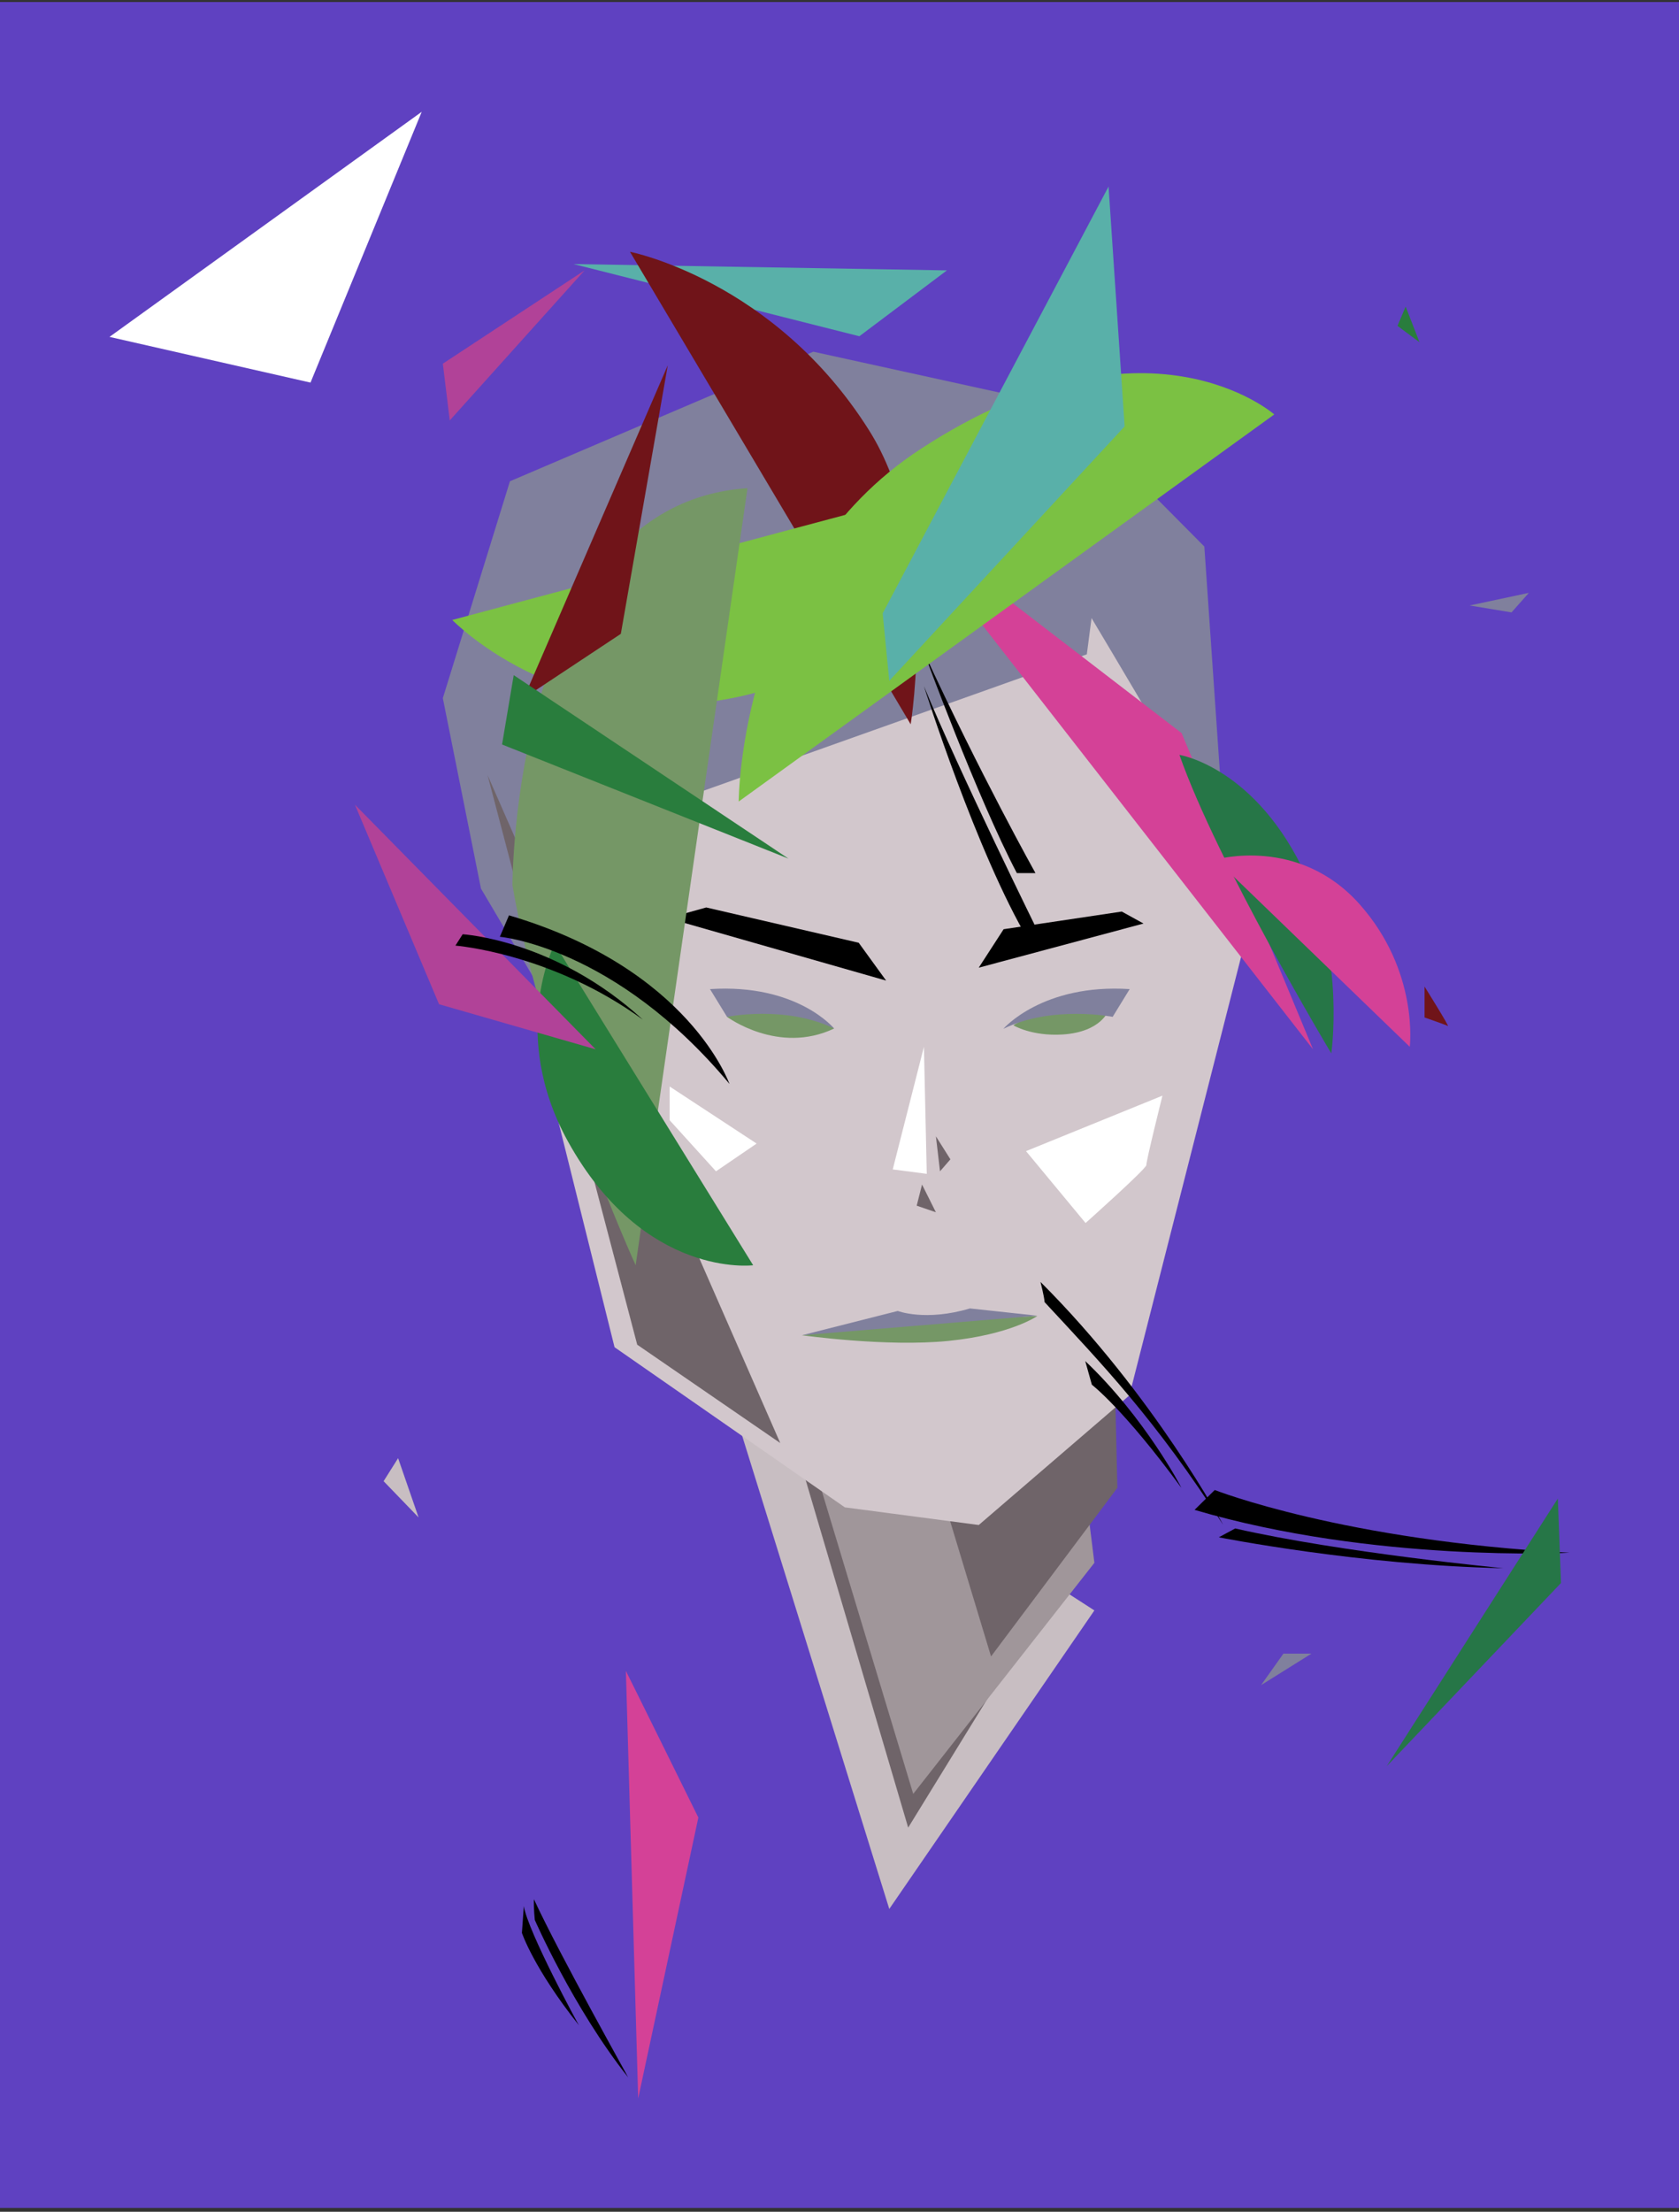 <svg width="360" height="474" viewBox="0 0 360 474" fill="none" xmlns="http://www.w3.org/2000/svg">
<rect x="0" y="0" width="360" height="474" fill="#333333" stroke="none"/>
<g clip-path="url(#clip0_817_12888)">
<rect width="360" height="472.7" transform="translate(0 0.445)" fill="#5F41C1"/>
<path d="M0 0.445H360V473.145H0V0.445Z" fill="#5F41C1"/>
<path d="M230.733 280.476L242.42 270.612L237.016 290.744L226.883 300.337L230.733 280.476Z" fill="#6F6469"/>
<path d="M154.734 293.581L190.673 409.103L234.65 345.127L154.734 293.581Z" fill="#C8BEC2"/>
<path d="M170.406 309.255L194.726 391.674L230.259 333.913L170.406 309.255Z" fill="#6F6469"/>
<path d="M170.406 300.337L195.806 384.445L234.65 334.926L230.259 299.594L170.406 300.337Z" fill="#A0969A"/>
<path d="M200.332 314.794L212.492 354.991L239.581 318.848L238.905 289.934L200.332 314.794Z" fill="#6F6469"/>
<path d="M117.715 232.308L131.766 288.718L181.148 323.037L209.858 326.82L242.149 299.054L269.44 191.977L239.919 121.785L122.511 159.212L117.715 232.308Z" fill="#D2C7CC"/>
<path d="M249.243 234.808L219.992 246.698L232.76 262.101C232.76 262.101 245.798 250.481 245.798 249.67C245.73 248.859 249.243 234.808 249.243 234.808Z" fill="white"/>
<path d="M23.477 72.198L66.576 81.994L90.422 23.963L23.477 72.198Z" fill="white"/>
<path d="M94.949 77.94L96.435 90.1L125.348 57.943L94.949 77.94Z" fill="#B14298"/>
<path d="M262.685 181.775C262.685 180.424 234.042 132.458 234.042 132.458L233.029 140.227L125.348 178.532L121.092 220.823L103.123 190.422L94.949 149.618L109.338 103.139L174.392 75.373L228.57 87.263L258.226 117.123L262.685 181.775Z" fill="#80809D"/>
<path d="M122.984 56.593L184.256 72.063L203.035 57.944L122.984 56.593Z" fill="#59B0A9"/>
<path d="M135.074 53.958L195.264 155.225C195.264 155.225 201.615 116.313 186.28 92.127C166.014 60.038 135.074 53.958 135.074 53.958Z" fill="#701419"/>
<path d="M96.973 132.864L216.002 101.045C216.002 101.045 203.91 136.445 163.378 148.064C122.846 159.684 96.973 132.864 96.973 132.864Z" fill="#7BC143"/>
<path d="M198.102 147.051C198.102 147.051 209.383 182.788 220.597 201.637L222.826 200.218C222.826 200.218 205.6 165.291 198.102 147.051Z" fill="black"/>
<path d="M198.102 139.756C198.102 139.756 209.518 170.9 218.03 187.113H222.016C222.016 187.113 210.261 166.103 198.102 139.756Z" fill="black"/>
<path d="M143.184 196.773L151.425 194.477L184.121 202.043L189.998 210.15L143.184 196.773Z" fill="black"/>
<path d="M209.855 207.38L215.192 199.138L240.525 195.354L245.186 197.922L209.855 207.38Z" fill="black"/>
<path d="M167.296 309.255L136.627 288.177L104.539 166.103L167.296 309.255Z" fill="#6F6469"/>
<path d="M155.883 217.918C155.883 217.918 166.894 226.092 178.851 220.418C178.851 220.418 169.056 212.378 155.883 217.918Z" fill="#759766"/>
<path d="M143.586 240.077L153.516 251.021L162.231 245.076L143.586 232.849V240.077Z" fill="white"/>
<path d="M191.414 250.615L198.71 251.561L198.102 224.336L191.414 250.615Z" fill="white"/>
<path d="M200.672 243.522L201.55 251.021L203.779 248.454L200.672 243.522Z" fill="#6F6469"/>
<path d="M197.699 253.858L196.551 258.385L200.672 259.803L197.699 253.858Z" fill="#6F6469"/>
<path d="M171.957 286.15C171.957 286.15 189.994 288.717 203.369 287.366C216.745 286.015 222.42 282.029 222.42 282.029L195.939 283.313L171.957 286.15Z" fill="#759766"/>
<path d="M134.199 358.099C134.267 358.166 149.737 389.512 149.737 389.512L136.834 449.706L134.199 358.099Z" fill="#D44197"/>
<path d="M112.312 408.496L111.906 414.238C111.906 414.238 114.406 421.805 124.133 434.033C124.066 434.033 113.19 413.968 112.312 408.496Z" fill="black"/>
<path d="M114.472 407.01C114.404 409.104 114.674 411.468 114.674 411.468C114.674 411.468 122.848 430.249 134.67 445.179C134.738 445.179 120.146 419.238 114.472 407.01Z" fill="black"/>
<path d="M85.358 312.497L82.25 317.429L89.749 325.198L85.358 312.497Z" fill="#C8BEC2"/>
<path d="M275.183 354.383H281.195L270.387 361.138L275.183 354.383Z" fill="#80809D"/>
<path d="M264.845 327.562L261.332 329.454C261.332 329.454 291.664 335.467 322.333 336.075C322.265 336.075 287.61 332.764 264.845 327.562Z" fill="black"/>
<path d="M256.133 323.576L260.456 319.32C260.456 319.32 288.086 330.197 336.522 332.764C336.522 332.764 294.638 334.926 256.133 323.576Z" fill="black"/>
<path d="M334.021 321.145L334.697 339.25L297.34 378.5L334.021 321.145Z" fill="#267647"/>
<path d="M315.105 129.757L327.806 127.055L324.09 131.243L315.105 129.757Z" fill="#80809D"/>
<path d="M305.445 211.433V218.053C305.445 218.053 310.106 219.675 310.444 219.877C310.85 220.08 305.445 211.433 305.445 211.433Z" fill="#701419"/>
<path d="M301.393 65.713L299.637 69.834L304.365 73.347L301.393 65.713Z" fill="#297D3D"/>
<path d="M229.246 216.162C223.842 216.635 218.302 218.864 217.289 219.742C217.289 219.742 221.207 222.107 227.827 221.701C236.204 221.161 237.69 216.5 237.69 216.5C237.69 216.5 234.65 215.689 229.246 216.162Z" fill="#759766"/>
<path d="M152.234 211.973L155.882 217.918C155.882 217.918 168.38 215.351 178.85 220.418C178.85 220.418 170.947 210.757 152.234 211.973Z" fill="#80809D"/>
<path d="M242.218 211.973L238.57 217.918C238.57 217.918 225.6 215.351 215.129 220.486C215.129 220.486 223.506 210.757 242.218 211.973Z" fill="#80809D"/>
<path d="M171.957 286.151L192.493 280.949C192.493 280.949 198.438 283.246 207.963 280.408L222.42 281.962L171.957 286.151Z" fill="#80809D"/>
<path d="M223.098 274.733C223.098 274.733 223.908 277.909 223.976 279.057C236.068 292.095 247.89 304.323 262.279 326.82C262.279 326.82 247.417 298.986 223.098 274.733Z" fill="black"/>
<path d="M232.691 291.689L234.11 296.756C234.11 296.756 240.933 301.958 253.295 318.847C253.363 318.847 245.459 303.782 232.691 291.689Z" fill="black"/>
<path d="M160.274 104.626L136.292 271.153C136.292 271.153 116.297 227.174 109.879 189.747C109.879 189.747 109.744 107.936 160.274 104.626Z" fill="#759766"/>
<path d="M143.181 78.278L112.309 149.618L133.115 135.837L143.181 78.278Z" fill="#701419"/>
<path d="M110.148 144.688L107.648 159.55L169.055 184.005L110.148 144.688Z" fill="#297D3D"/>
<path d="M118.929 202.312L161.488 271.153C161.488 271.153 138.115 274.125 121.767 244.603C108.999 221.431 118.929 202.312 118.929 202.312Z" fill="#297D3D"/>
<path d="M76.102 172.452L127.713 224.876L94.138 215.216L76.102 172.452Z" fill="#B14298"/>
<path d="M109.135 196.165L107.176 200.759C107.176 200.759 131.9 202.853 156.422 232.308C156.355 232.308 147.911 207.582 109.135 196.165Z" fill="black"/>
<path d="M99.202 200.219L97.648 202.651C97.648 202.651 118.32 204.272 137.843 218.527C119.13 201.367 99.202 200.219 99.202 200.219Z" fill="black"/>
<path d="M281.532 224.876L191.82 109.827L253.362 157.117L281.532 224.876Z" fill="#D44197"/>
<path d="M252.887 161.778C252.887 161.778 269.37 164.345 280.111 187.855C288.352 205.893 285.448 225.755 285.448 225.755C285.448 225.755 261.128 185.22 252.887 161.778Z" fill="#267647"/>
<path d="M260.727 184.207L302.272 224.336C302.272 224.336 304.299 208.19 291.531 193.8C278.426 179.073 260.727 184.207 260.727 184.207Z" fill="#D44197"/>
<path d="M158.383 171.777L273.224 88.817C273.224 88.817 245.73 64.632 197.361 96.248C158.518 121.582 158.383 171.777 158.383 171.777Z" fill="#7BC143"/>
<path d="M190.673 145.904L189.254 131.446L237.69 39.975L241.135 91.385L190.673 145.904Z" fill="#59B0A9"/>
</g>
<defs>
<clipPath id="clip0_817_12888">
<rect width="360" height="472.7" fill="white" transform="translate(0 0.445)"/>
</clipPath>
</defs>
</svg>
